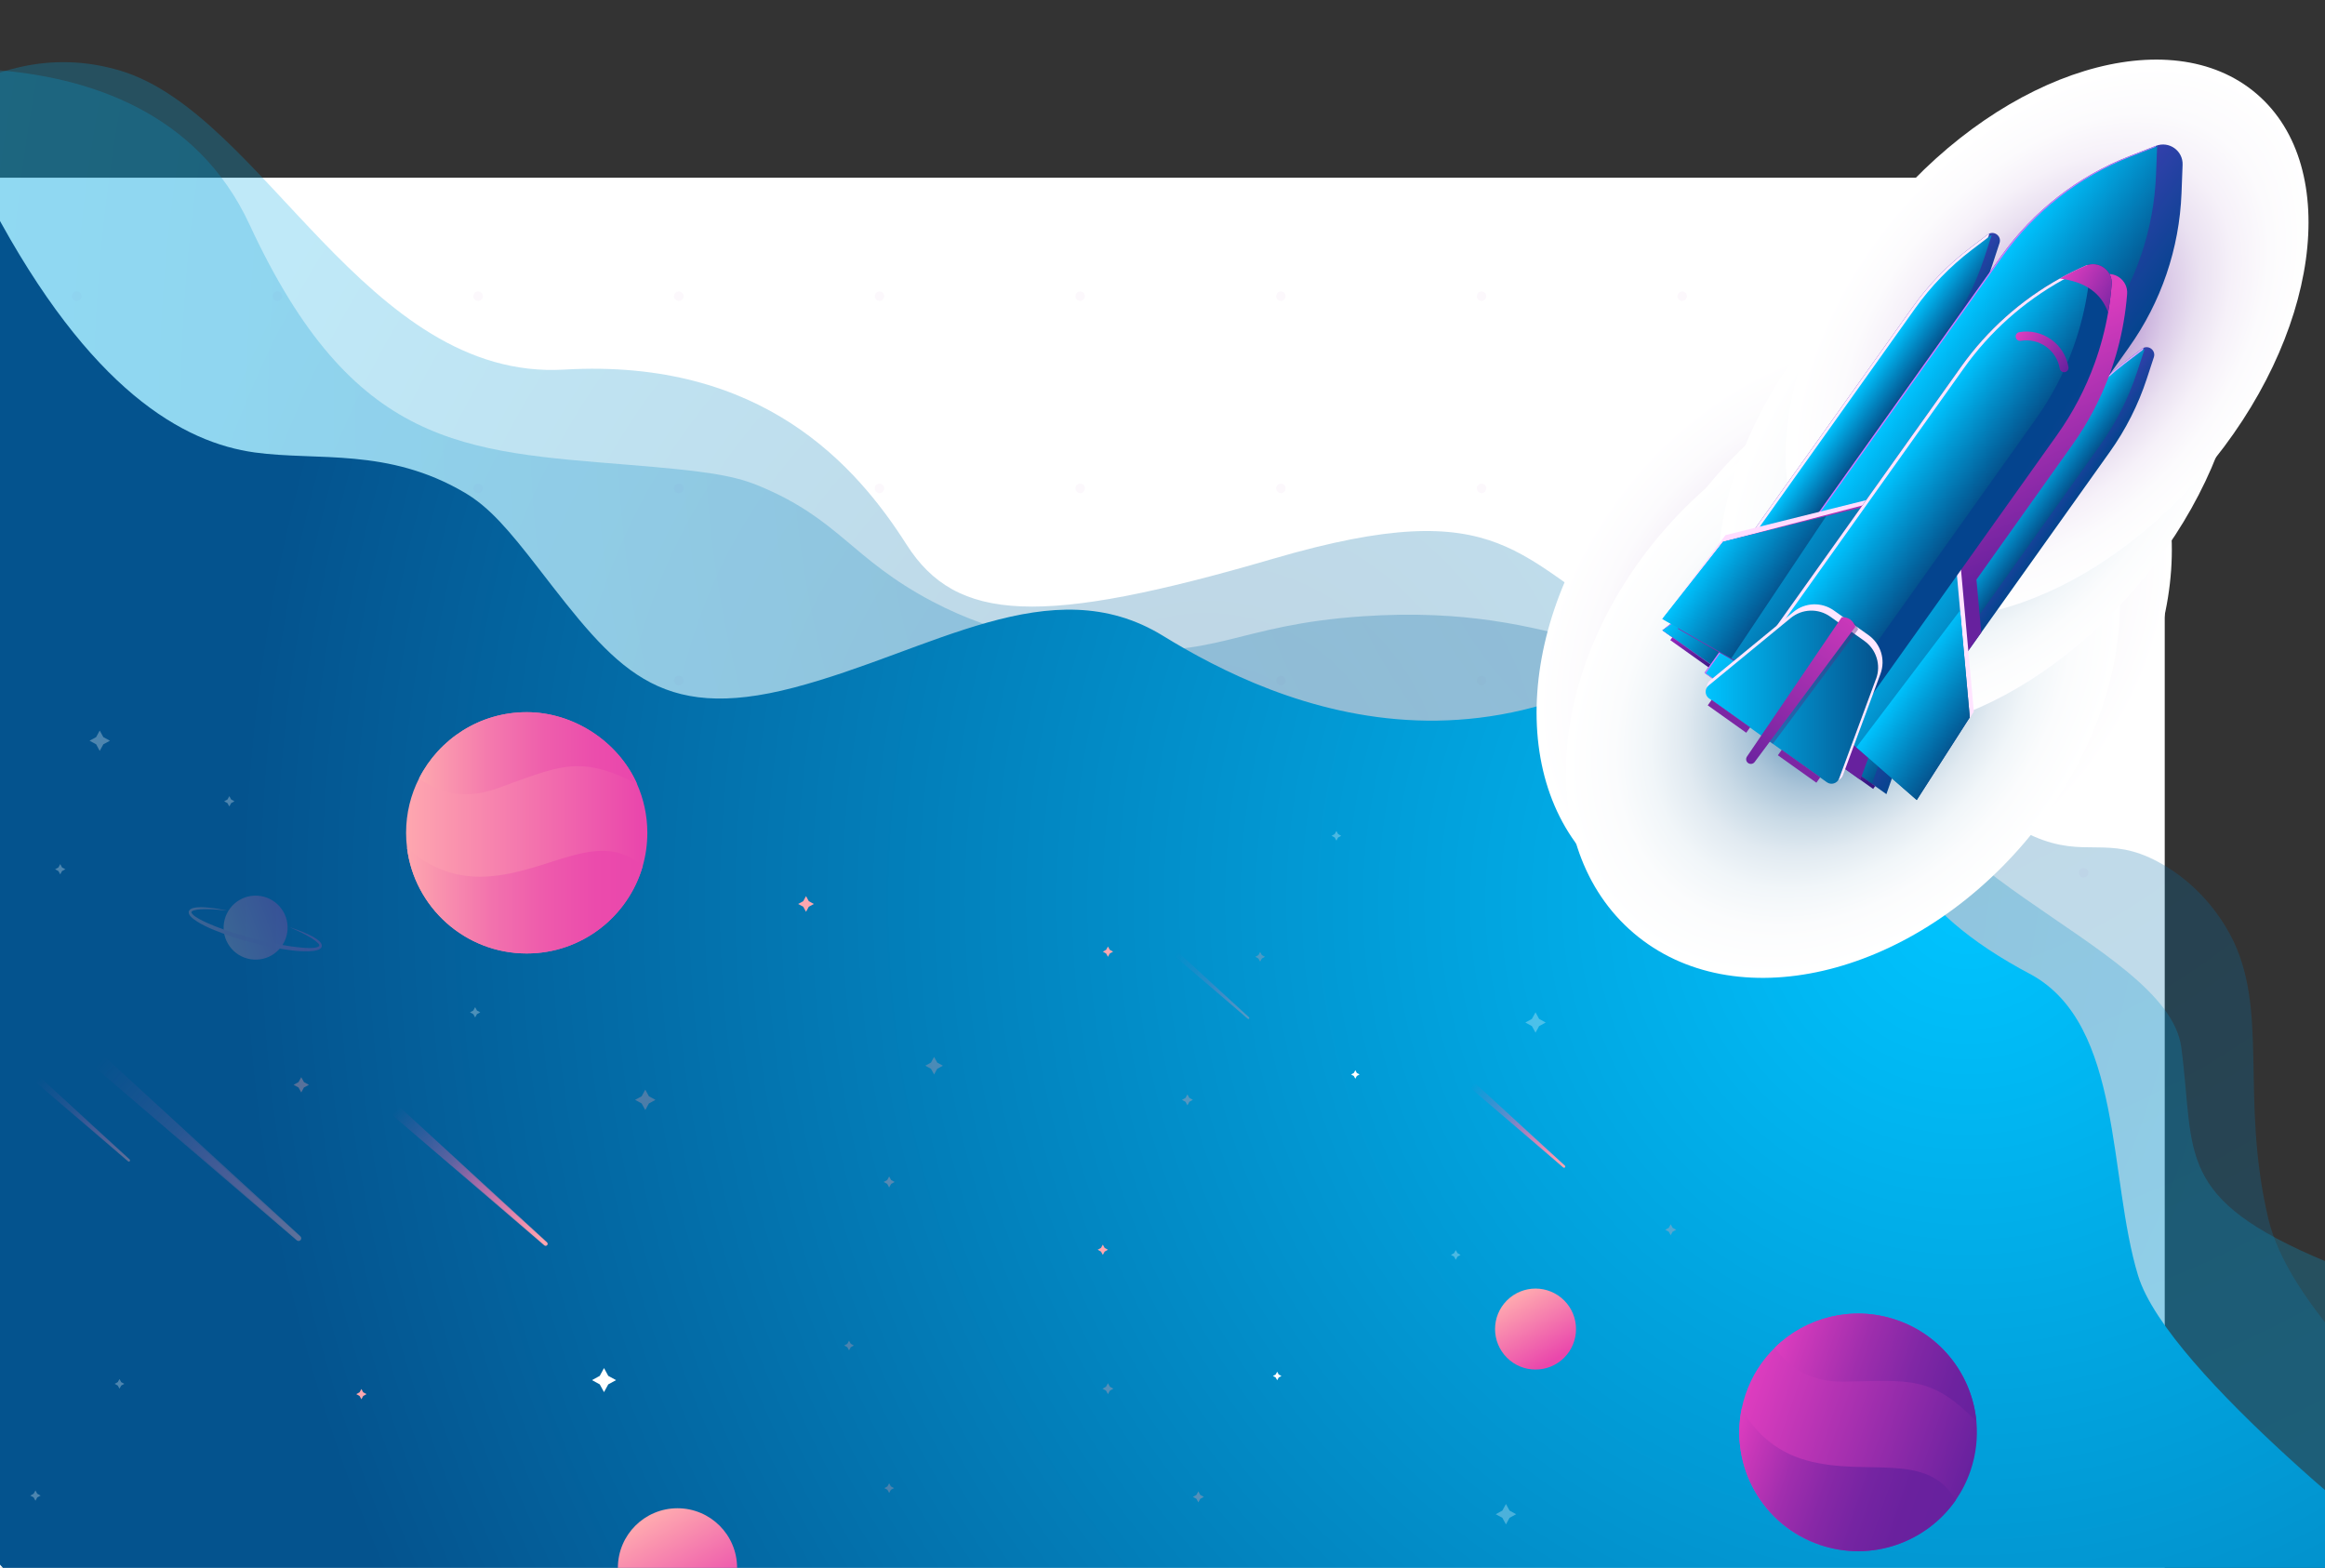 <?xml version="1.0" encoding="UTF-8"?>
<svg xmlns="http://www.w3.org/2000/svg" xmlns:xlink="http://www.w3.org/1999/xlink" viewBox="0 0 623.66 420.56">
  <rect x="0" y="0" width="623.66" height="420.56" fill="#333333" stroke="none"/>
  <defs>
    <style>
      .cls-1, .cls-2, .cls-3, .cls-4, .cls-5, .cls-6, .cls-7, .cls-8, .cls-9, .cls-10, .cls-11 {
        fill: none;
      }

      .cls-2, .cls-12 {
        opacity: .33;
      }

      .cls-3 {
        opacity: .32;
      }

      .cls-4 {
        opacity: .35;
      }

      .cls-13 {
        fill: url(#New_Gradient_Swatch_copy);
      }

      .cls-14 {
        fill: url(#radial-gradient-5);
      }

      .cls-14, .cls-15, .cls-16, .cls-17, .cls-18, .cls-19, .cls-20 {
        mix-blend-mode: multiply;
      }

      .cls-15 {
        fill: url(#radial-gradient-6);
      }

      .cls-16 {
        fill: url(#radial-gradient-7);
      }

      .cls-17 {
        fill: url(#radial-gradient-4);
      }

      .cls-18 {
        fill: url(#radial-gradient-8);
      }

      .cls-21 {
        fill: url(#linear-gradient);
      }

      .cls-5 {
        clip-path: url(#clippath-3);
      }

      .cls-6 {
        clip-path: url(#clippath-2);
      }

      .cls-7 {
        clip-path: url(#clippath-1);
      }

      .cls-8 {
        isolation: isolate;
      }

      .cls-22 {
        fill: #ffdcff;
      }

      .cls-23, .cls-24 {
        fill: #fff;
      }

      .cls-25 {
        fill: #ffecff;
      }

      .cls-26 {
        fill: #ffe7ff;
      }

      .cls-27 {
        fill: #ffe4ff;
      }

      .cls-28, .cls-12, .cls-29 {
        fill: #fea7af;
      }

      .cls-30 {
        fill: #a630b0;
      }

      .cls-31 {
        fill: #dda9ff;
      }

      .cls-32 {
        fill: #cc7dff;
      }

      .cls-33 {
        fill: #7c26a4;
      }

      .cls-34 {
        fill: url(#New_Gradient_Swatch_copy_2);
      }

      .cls-35 {
        fill: url(#New_Gradient_Swatch_copy-3);
      }

      .cls-36 {
        fill: url(#New_Gradient_Swatch_copy-6);
      }

      .cls-37 {
        fill: url(#New_Gradient_Swatch_copy-5);
      }

      .cls-38 {
        fill: url(#New_Gradient_Swatch_copy-4);
      }

      .cls-39 {
        fill: url(#New_Gradient_Swatch_copy-2);
      }

      .cls-40 {
        fill: url(#radial-gradient-2);
      }

      .cls-40, .cls-41 {
        opacity: .25;
      }

      .cls-42 {
        fill: url(#radial-gradient-10);
      }

      .cls-43 {
        fill: url(#radial-gradient-11);
      }

      .cls-44 {
        fill: url(#radial-gradient-12);
      }

      .cls-45 {
        fill: url(#radial-gradient-13);
      }

      .cls-19 {
        fill: #552c84;
        opacity: .42;
      }

      .cls-9 {
        opacity: .11;
      }

      .cls-46 {
        fill: url(#New_Gradient_Swatch_copy_2-11);
      }

      .cls-47 {
        fill: url(#New_Gradient_Swatch_copy_2-10);
      }

      .cls-48 {
        fill: url(#radial-gradient-3);
      }

      .cls-49 {
        fill: url(#radial-gradient-9);
      }

      .cls-50 {
        fill: url(#linear-gradient-8);
      }

      .cls-50, .cls-51, .cls-52, .cls-53, .cls-54 {
        mix-blend-mode: screen;
      }

      .cls-51 {
        fill: url(#linear-gradient-6);
      }

      .cls-52 {
        fill: url(#linear-gradient-12);
      }

      .cls-53 {
        fill: url(#linear-gradient-10);
      }

      .cls-54 {
        fill: url(#linear-gradient-14);
      }

      .cls-55 {
        fill: url(#linear-gradient-9);
      }

      .cls-56 {
        fill: url(#linear-gradient-3);
      }

      .cls-57 {
        fill: url(#linear-gradient-4);
      }

      .cls-58 {
        fill: url(#linear-gradient-2);
      }

      .cls-59 {
        fill: url(#linear-gradient-7);
      }

      .cls-60 {
        fill: url(#linear-gradient-5);
      }

      .cls-41 {
        fill: url(#radial-gradient);
      }

      .cls-61 {
        fill: url(#linear-gradient-18);
      }

      .cls-62 {
        fill: url(#linear-gradient-22);
      }

      .cls-63 {
        fill: url(#linear-gradient-20);
      }

      .cls-64 {
        fill: url(#linear-gradient-23);
      }

      .cls-65 {
        fill: url(#linear-gradient-15);
      }

      .cls-66 {
        fill: url(#linear-gradient-19);
      }

      .cls-67 {
        fill: url(#linear-gradient-16);
      }

      .cls-68 {
        fill: url(#linear-gradient-17);
      }

      .cls-69 {
        fill: url(#linear-gradient-13);
      }

      .cls-70 {
        fill: url(#linear-gradient-11);
      }

      .cls-71 {
        fill: url(#linear-gradient-24);
      }

      .cls-20 {
        fill: url(#linear-gradient-21);
      }

      .cls-10 {
        clip-path: url(#clippath);
      }

      .cls-72 {
        fill: url(#New_Gradient_Swatch_copy_2-2);
      }

      .cls-73 {
        fill: url(#New_Gradient_Swatch_copy_2-3);
      }

      .cls-74 {
        fill: url(#New_Gradient_Swatch_copy_2-6);
      }

      .cls-75 {
        fill: url(#New_Gradient_Swatch_copy_2-8);
      }

      .cls-76 {
        fill: url(#New_Gradient_Swatch_copy_2-7);
      }

      .cls-77 {
        fill: url(#New_Gradient_Swatch_copy_2-9);
      }

      .cls-78 {
        fill: url(#New_Gradient_Swatch_copy_2-4);
      }

      .cls-79 {
        fill: url(#New_Gradient_Swatch_copy_2-5);
      }

      .cls-29, .cls-24 {
        opacity: .29;
      }

      .cls-11 {
        opacity: .22;
      }
    </style>
    <clipPath id="clippath">
      <rect class="cls-1" y="47.66" width="580.67" height="372.91"/>
    </clipPath>
    <clipPath id="clippath-1">
      <rect class="cls-1" width="623.66" height="420.56"/>
    </clipPath>
    <radialGradient id="radial-gradient" cx="345.53" cy="180.14" fx="345.53" fy="180.14" r="270.04" gradientTransform="translate(-46.18 22.05) scale(1.07)" gradientUnits="userSpaceOnUse">
      <stop offset="0" stop-color="#02538e"/>
      <stop offset="1" stop-color="#01a9e4"/>
    </radialGradient>
    <radialGradient id="radial-gradient-2" cx="434.14" cy="121.11" fx="434.14" fy="121.11" r="407.58" gradientTransform="translate(-42.42 -37.97) scale(1.22)" gradientUnits="userSpaceOnUse">
      <stop offset="0" stop-color="#02538e"/>
      <stop offset="1" stop-color="#05a8e3"/>
    </radialGradient>
    <radialGradient id="radial-gradient-3" cx="536.44" cy="201.19" fx="536.44" fy="201.19" r="602.35" gradientTransform="translate(-46.18 30.62) scale(1.07 1.05)" gradientUnits="userSpaceOnUse">
      <stop offset="0" stop-color="#00c4ff"/>
      <stop offset=".72" stop-color="#04538e"/>
    </radialGradient>
    <clipPath id="clippath-2">
      <rect class="cls-1" y="47.66" width="580.67" height="372.91"/>
    </clipPath>
    <linearGradient id="linear-gradient" x1="406.88" y1="347.73" x2="416.98" y2="365.42" gradientTransform="translate(372.72 -186.83) rotate(45)" gradientUnits="userSpaceOnUse">
      <stop offset="0" stop-color="#fea7af"/>
      <stop offset=".97" stop-color="#ea47ac"/>
    </linearGradient>
    <linearGradient id="linear-gradient-2" x1="174.36" y1="407.65" x2="189.23" y2="433.7" gradientTransform="matrix(1,0,0,1,0,0)" xlink:href="#linear-gradient"/>
    <linearGradient id="linear-gradient-3" x1="-191.08" y1="470.96" x2="-173.91" y2="470.96" gradientTransform="translate(78.51 -256.17) rotate(-20.05)" xlink:href="#linear-gradient"/>
    <linearGradient id="linear-gradient-4" x1="173.17" y1="184.08" x2="210.06" y2="184.08" gradientTransform="translate(-69.86 22.7) rotate(14.81)" xlink:href="#linear-gradient"/>
    <linearGradient id="linear-gradient-5" x1="-1510.59" y1="-302.57" x2="-1455.55" y2="-302.57" gradientTransform="translate(-781.64 -895.36) rotate(-138.39)" gradientUnits="userSpaceOnUse">
      <stop offset="0" stop-color="#fea7af"/>
      <stop offset=".99" stop-color="#ea47ac" stop-opacity="0"/>
    </linearGradient>
    <linearGradient id="linear-gradient-6" x1="-1509.88" y1="-302.57" x2="-1476.16" y2="-302.57" xlink:href="#linear-gradient-5"/>
    <linearGradient id="linear-gradient-7" x1="-1611.02" y1="-132.07" x2="-1584.6" y2="-132.07" xlink:href="#linear-gradient-5"/>
    <linearGradient id="linear-gradient-8" x1="-1610.68" y1="-132.07" x2="-1594.49" y2="-132.07" xlink:href="#linear-gradient-5"/>
    <linearGradient id="linear-gradient-9" x1="-1460.24" y1="-345.5" x2="-1387.16" y2="-345.5" xlink:href="#linear-gradient-5"/>
    <linearGradient id="linear-gradient-10" x1="-1459.3" y1="-345.5" x2="-1414.52" y2="-345.5" xlink:href="#linear-gradient-5"/>
    <linearGradient id="linear-gradient-11" x1="-1411.94" y1="-360.08" x2="-1378.41" y2="-360.08" xlink:href="#linear-gradient-5"/>
    <linearGradient id="linear-gradient-12" x1="-1411.5" y1="-360.08" x2="-1390.96" y2="-360.08" xlink:href="#linear-gradient-5"/>
    <linearGradient id="linear-gradient-13" x1="-1700.86" y1="-105.63" x2="-1667.33" y2="-105.63" xlink:href="#linear-gradient-5"/>
    <linearGradient id="linear-gradient-14" x1="-1700.43" y1="-105.63" x2="-1679.88" y2="-105.63" xlink:href="#linear-gradient-5"/>
    <linearGradient id="linear-gradient-15" x1="108.94" y1="223.39" x2="173.64" y2="223.39" gradientTransform="matrix(1,0,0,1,0,0)" xlink:href="#linear-gradient"/>
    <linearGradient id="linear-gradient-16" x1="112.43" y1="202.05" x2="170.87" y2="202.05" gradientUnits="userSpaceOnUse">
      <stop offset="0" stop-color="#fea7af"/>
      <stop offset=".05" stop-color="#fca0ae"/>
      <stop offset=".32" stop-color="#f47aad"/>
      <stop offset=".58" stop-color="#ee5eac"/>
      <stop offset=".81" stop-color="#eb4dac"/>
      <stop offset=".97" stop-color="#ea47ac"/>
    </linearGradient>
    <linearGradient id="linear-gradient-17" x1="109.18" y1="241.57" x2="172.4" y2="241.57" gradientUnits="userSpaceOnUse">
      <stop offset="0" stop-color="#fea7af"/>
      <stop offset=".13" stop-color="#f993ae"/>
      <stop offset=".36" stop-color="#f272ad"/>
      <stop offset=".59" stop-color="#ee5aac"/>
      <stop offset=".8" stop-color="#eb4bac"/>
      <stop offset=".97" stop-color="#ea47ac"/>
    </linearGradient>
    <linearGradient id="linear-gradient-18" x1="635.08" y1="100.92" x2="698.8" y2="100.92" gradientTransform="translate(-101.05 75) rotate(18.68)" gradientUnits="userSpaceOnUse">
      <stop offset="0" stop-color="#de3dbf"/>
      <stop offset="1" stop-color="#67219e"/>
    </linearGradient>
    <linearGradient id="linear-gradient-19" x1="638.51" y1="79.9" x2="696.07" y2="79.9" gradientTransform="translate(-101.05 75) rotate(18.68)" gradientUnits="userSpaceOnUse">
      <stop offset="0" stop-color="#de3dbf"/>
      <stop offset=".12" stop-color="#ca38b9"/>
      <stop offset=".39" stop-color="#9f2ead"/>
      <stop offset=".64" stop-color="#8027a5"/>
      <stop offset=".85" stop-color="#6d229f"/>
      <stop offset="1" stop-color="#67219e"/>
    </linearGradient>
    <linearGradient id="linear-gradient-20" x1="635.32" y1="118.82" x2="697.58" y2="118.82" gradientTransform="translate(-101.05 75) rotate(18.68)" gradientUnits="userSpaceOnUse">
      <stop offset="0" stop-color="#de3dbf"/>
      <stop offset=".12" stop-color="#c336b7"/>
      <stop offset=".28" stop-color="#a12eae"/>
      <stop offset=".45" stop-color="#8828a7"/>
      <stop offset=".62" stop-color="#7524a2"/>
      <stop offset=".8" stop-color="#6a219e"/>
      <stop offset="1" stop-color="#67219e"/>
    </linearGradient>
    <radialGradient id="radial-gradient-4" cx="-130.01" cy="1396.28" fx="-130.01" fy="1396.28" r="123" gradientTransform="translate(577.93 -557.5) scale(.7 .52)" gradientUnits="userSpaceOnUse">
      <stop offset="0" stop-color="#67219e"/>
      <stop offset=".01" stop-color="#6b27a0"/>
      <stop offset=".11" stop-color="#8d59b6"/>
      <stop offset=".22" stop-color="#ab85c9"/>
      <stop offset=".33" stop-color="#c5abda"/>
      <stop offset=".44" stop-color="#dac9e7"/>
      <stop offset=".56" stop-color="#eae1f1"/>
      <stop offset=".69" stop-color="#f6f1f9"/>
      <stop offset=".83" stop-color="#fcfbfd"/>
      <stop offset="1" stop-color="#fff"/>
    </radialGradient>
    <radialGradient id="radial-gradient-5" cx="-111.35" cy="1429.91" fx="-111.35" fy="1429.91" r="123" gradientTransform="translate(586.63 -573.6) scale(.7 .52)" xlink:href="#radial-gradient-4"/>
    <radialGradient id="radial-gradient-6" cx="-139.9" cy="1427.66" fx="-139.9" fy="1427.66" r="123" gradientTransform="translate(592.77 -557.93) scale(.7 .52)" gradientUnits="userSpaceOnUse">
      <stop offset="0" stop-color="#04538e"/>
      <stop offset=".06" stop-color="#266a9d"/>
      <stop offset=".16" stop-color="#598db4"/>
      <stop offset=".26" stop-color="#85abc8"/>
      <stop offset=".36" stop-color="#abc5d9"/>
      <stop offset=".47" stop-color="#c9dae6"/>
      <stop offset=".58" stop-color="#e1eaf1"/>
      <stop offset=".7" stop-color="#f1f6f9"/>
      <stop offset=".83" stop-color="#fbfcfd"/>
      <stop offset="1" stop-color="#fff"/>
    </radialGradient>
    <radialGradient id="radial-gradient-7" cx="-38.78" cy="1704.97" fx="-38.78" fy="1704.97" r="123" gradientTransform="translate(558.28 -643.56) scale(.7 .45)" xlink:href="#radial-gradient-6"/>
    <radialGradient id="radial-gradient-8" cx="11.29" cy="1690.99" fx="11.29" fy="1690.99" r="123" gradientTransform="translate(541.18 -668.12) scale(.7 .45)" xlink:href="#radial-gradient-4"/>
    <linearGradient id="New_Gradient_Swatch_copy" data-name="New Gradient Swatch copy" x1="551.54" y1="-449.5" x2="565.66" y2="-449.5" gradientTransform="translate(-218.17 158.55) rotate(35.44)" gradientUnits="userSpaceOnUse">
      <stop offset="0" stop-color="#523dbf"/>
      <stop offset="1" stop-color="#04448e"/>
    </linearGradient>
    <linearGradient id="New_Gradient_Swatch_copy_2" data-name="New Gradient Swatch copy 2" x1="552.28" y1="-449.07" x2="562.87" y2="-449.07" gradientTransform="translate(-218.17 158.55) rotate(35.44)" gradientUnits="userSpaceOnUse">
      <stop offset="0" stop-color="#00c4ff"/>
      <stop offset="1" stop-color="#04538e"/>
    </linearGradient>
    <linearGradient id="New_Gradient_Swatch_copy-2" data-name="New Gradient Swatch copy" x1="547.13" y1="-384.13" x2="570.07" y2="-384.13" xlink:href="#New_Gradient_Swatch_copy"/>
    <linearGradient id="New_Gradient_Swatch_copy_2-2" data-name="New Gradient Swatch copy 2" x1="547.13" y1="-384.18" x2="565.62" y2="-384.18" xlink:href="#New_Gradient_Swatch_copy_2"/>
    <radialGradient id="radial-gradient-9" cx="548.63" cy="-376.86" fx="548.63" fy="-376.86" r="15.62" gradientTransform="translate(-103.56 552.04)" gradientUnits="userSpaceOnUse">
      <stop offset="0" stop-color="#a02cc2"/>
      <stop offset="1" stop-color="#371582"/>
    </radialGradient>
    <radialGradient id="radial-gradient-10" cx="390.65" cy="-245.08" fx="390.65" fy="-245.08" r="15.62" gradientTransform="translate(110.51 272.68) scale(.88 .45)" gradientUnits="userSpaceOnUse">
      <stop offset="0" stop-color="#371582"/>
      <stop offset=".99" stop-color="#a02cc2"/>
    </radialGradient>
    <linearGradient id="New_Gradient_Swatch_copy-3" data-name="New Gradient Swatch copy" x1="603.03" y1="-448.54" x2="617.15" y2="-448.54" xlink:href="#New_Gradient_Swatch_copy"/>
    <linearGradient id="New_Gradient_Swatch_copy_2-3" data-name="New Gradient Swatch copy 2" x1="603.41" y1="-447.98" x2="614" y2="-447.98" xlink:href="#New_Gradient_Swatch_copy_2"/>
    <linearGradient id="New_Gradient_Swatch_copy-4" data-name="New Gradient Swatch copy" x1="598.62" y1="-383.17" x2="621.56" y2="-383.17" xlink:href="#New_Gradient_Swatch_copy"/>
    <linearGradient id="New_Gradient_Swatch_copy_2-4" data-name="New Gradient Swatch copy 2" x1="599.48" y1="-383.14" x2="616.83" y2="-383.14" xlink:href="#New_Gradient_Swatch_copy_2"/>
    <radialGradient id="radial-gradient-11" cx="600.12" cy="-375.9" fx="600.12" fy="-375.9" r="15.62" gradientTransform="translate(-113.66 581.72)" xlink:href="#radial-gradient-9"/>
    <radialGradient id="radial-gradient-12" cx="448.93" cy="-242.94" fx="448.93" fy="-242.94" r="15.62" gradientTransform="translate(100.41 302.36) scale(.88 .45)" xlink:href="#radial-gradient-10"/>
    <linearGradient id="New_Gradient_Swatch_copy-5" data-name="New Gradient Swatch copy" x1="562.95" y1="-467.66" x2="605.07" y2="-467.66" xlink:href="#New_Gradient_Swatch_copy"/>
    <linearGradient id="New_Gradient_Swatch_copy_2-5" data-name="New Gradient Swatch copy 2" x1="563.3" y1="-466.59" x2="596.58" y2="-466.59" xlink:href="#New_Gradient_Swatch_copy_2"/>
    <clipPath id="clippath-3">
      <path class="cls-1" d="m585.17,51.83l.29-7.61c.15-3.79-3.64-6.49-7.17-5.11h-.02s-7.07,2.77-7.07,2.77c-13.84,5.4-25.8,14.73-34.42,26.84l-3.02,4.24c.23-.64.46-1.29.68-1.94l1.92-5.85c.57-1.75-1.24-3.22-2.78-2.51-.14.06-.27.14-.4.24l-4.9,3.73c-5.83,4.45-10.97,9.75-15.22,15.73l-54.73,76.88-12.41,9.82,7.26,5.17-4.63-3.29-.55.77,10.26,7.3-1.04,1.46,34.31,24.42.49-.68,10.4,7.4.55-.77-.82-.58h0l3.86,2.75,5.22-14.94,54.73-76.88c4.26-5.98,7.58-12.56,9.88-19.53l1.92-5.85c.57-1.75-1.24-3.22-2.78-2.51-.14.06-.27.14-.4.24l-4.9,3.73c-1.25.95-2.46,1.96-3.65,2.99l5.07-7.12c8.62-12.11,13.51-26.47,14.08-41.31Z"/>
    </clipPath>
    <linearGradient id="linear-gradient-21" x1="502.67" y1="106.22" x2="526.49" y2="158.52" gradientTransform="matrix(1,0,0,1,0,0)" xlink:href="#linear-gradient-18"/>
    <radialGradient id="radial-gradient-13" cx="209.12" cy="-472.37" fx="209.12" fy="-472.37" r="94.93" gradientTransform="translate(92.67 379.59) rotate(35.44) scale(.77 1)" gradientUnits="userSpaceOnUse">
      <stop offset="0" stop-color="#67219e"/>
      <stop offset=".99" stop-color="#de3dbf"/>
    </radialGradient>
    <linearGradient id="New_Gradient_Swatch_copy_2-6" data-name="New Gradient Swatch copy 2" x1="545.34" y1="-413.09" x2="584.4" y2="-413.09" xlink:href="#New_Gradient_Swatch_copy_2"/>
    <linearGradient id="New_Gradient_Swatch_copy_2-7" data-name="New Gradient Swatch copy 2" x1="545.34" y1="-402.98" x2="566.53" y2="-402.98" xlink:href="#New_Gradient_Swatch_copy_2"/>
    <linearGradient id="New_Gradient_Swatch_copy_2-8" data-name="New Gradient Swatch copy 2" x1="590.05" y1="-413.08" x2="629.11" y2="-413.08" xlink:href="#New_Gradient_Swatch_copy_2"/>
    <linearGradient id="New_Gradient_Swatch_copy_2-9" data-name="New Gradient Swatch copy 2" x1="607.71" y1="-403.1" x2="629.11" y2="-403.1" xlink:href="#New_Gradient_Swatch_copy_2"/>
    <linearGradient id="New_Gradient_Swatch_copy-6" data-name="New Gradient Swatch copy" x1="659.81" y1="-457.17" x2="602" y2="-454.03" xlink:href="#New_Gradient_Swatch_copy"/>
    <linearGradient id="New_Gradient_Swatch_copy_2-10" data-name="New Gradient Swatch copy 2" x1="572.23" y1="-452.74" x2="595.87" y2="-452.74" xlink:href="#New_Gradient_Swatch_copy_2"/>
    <linearGradient id="New_Gradient_Swatch_copy_2-11" data-name="New Gradient Swatch copy 2" x1="457.52" y1="187" x2="503.78" y2="187" gradientTransform="matrix(1,0,0,1,0,0)" xlink:href="#New_Gradient_Swatch_copy_2"/>
    <linearGradient id="linear-gradient-22" x1="578.39" y1="-497.87" x2="595.26" y2="-497.87" gradientTransform="translate(-218.17 158.55) rotate(35.44)" xlink:href="#linear-gradient-18"/>
    <linearGradient id="linear-gradient-23" x1="579.1" y1="-519.08" x2="598.56" y2="-520.39" gradientTransform="translate(-218.17 158.55) rotate(35.44)" xlink:href="#linear-gradient-18"/>
    <linearGradient id="linear-gradient-24" x1="587.2" y1="-418.5" x2="585.09" y2="-358.15" gradientTransform="translate(-218.17 158.55) rotate(35.44)" xlink:href="#linear-gradient-18"/>
  </defs>
  <g class="cls-8">
    <g id="Layer_2" data-name="Layer 2">
      <g id="OBJECTS">
        <g>
          <rect class="cls-23" y="47.66" width="580.67" height="372.91"/>
          <g class="cls-3">
            <g class="cls-10">
              <g class="cls-9">
                <g>
                  <path class="cls-30" d="m21.85,27.9c0,.7-.57,1.27-1.27,1.27s-1.27-.57-1.27-1.27.57-1.27,1.27-1.27,1.27.57,1.27,1.27Z"/>
                  <path class="cls-30" d="m75.68,27.9c0,.7-.57,1.27-1.27,1.27s-1.27-.57-1.27-1.27.57-1.27,1.27-1.27,1.27.57,1.27,1.27Z"/>
                  <path class="cls-30" d="m129.52,27.9c0,.7-.57,1.27-1.27,1.27s-1.27-.57-1.27-1.27.57-1.27,1.27-1.27,1.27.57,1.27,1.27Z"/>
                  <path class="cls-30" d="m183.35,27.9c0,.7-.57,1.27-1.27,1.27s-1.27-.57-1.27-1.27.57-1.27,1.27-1.27,1.27.57,1.27,1.27Z"/>
                  <path class="cls-30" d="m237.18,27.9c0,.7-.57,1.27-1.27,1.27s-1.27-.57-1.27-1.27.57-1.27,1.27-1.27,1.27.57,1.27,1.27Z"/>
                  <path class="cls-30" d="m291.01,27.9c0,.7-.57,1.27-1.27,1.27s-1.27-.57-1.27-1.27.57-1.27,1.27-1.27,1.27.57,1.27,1.27Z"/>
                  <path class="cls-30" d="m344.85,27.9c0,.7-.57,1.27-1.27,1.27s-1.27-.57-1.27-1.27.57-1.27,1.27-1.27,1.27.57,1.27,1.27Z"/>
                  <path class="cls-30" d="m398.68,27.9c0,.7-.57,1.27-1.27,1.27s-1.27-.57-1.27-1.27.57-1.27,1.27-1.27,1.27.57,1.27,1.27Z"/>
                  <path class="cls-30" d="m452.51,27.9c0,.7-.57,1.27-1.27,1.27s-1.27-.57-1.27-1.27.57-1.27,1.27-1.27,1.27.57,1.27,1.27Z"/>
                  <path class="cls-30" d="m506.34,27.9c0,.7-.57,1.27-1.27,1.27s-1.27-.57-1.27-1.27.57-1.27,1.27-1.27,1.27.57,1.27,1.27Z"/>
                  <path class="cls-30" d="m560.18,27.9c0,.7-.57,1.27-1.27,1.27s-1.27-.57-1.27-1.27.57-1.27,1.27-1.27,1.27.57,1.27,1.27Z"/>
                </g>
                <g>
                  <path class="cls-30" d="m21.85,79.45c0,.7-.57,1.27-1.27,1.27s-1.27-.57-1.27-1.27.57-1.27,1.27-1.27,1.27.57,1.27,1.27Z"/>
                  <path class="cls-30" d="m75.68,79.45c0,.7-.57,1.27-1.27,1.27s-1.27-.57-1.27-1.27.57-1.27,1.27-1.27,1.27.57,1.27,1.27Z"/>
                  <path class="cls-30" d="m129.52,79.45c0,.7-.57,1.27-1.27,1.27s-1.27-.57-1.27-1.27.57-1.27,1.27-1.27,1.27.57,1.27,1.27Z"/>
                  <path class="cls-30" d="m183.35,79.45c0,.7-.57,1.27-1.27,1.27s-1.27-.57-1.27-1.27.57-1.27,1.27-1.27,1.27.57,1.27,1.27Z"/>
                  <path class="cls-30" d="m237.18,79.45c0,.7-.57,1.27-1.27,1.27s-1.27-.57-1.27-1.27.57-1.27,1.27-1.27,1.27.57,1.27,1.27Z"/>
                  <path class="cls-30" d="m291.01,79.45c0,.7-.57,1.27-1.27,1.27s-1.27-.57-1.27-1.27.57-1.27,1.27-1.27,1.27.57,1.27,1.27Z"/>
                  <path class="cls-30" d="m344.85,79.45c0,.7-.57,1.27-1.27,1.27s-1.27-.57-1.27-1.27.57-1.27,1.27-1.27,1.27.57,1.27,1.27Z"/>
                  <path class="cls-30" d="m398.68,79.45c0,.7-.57,1.27-1.27,1.27s-1.27-.57-1.27-1.27.57-1.27,1.27-1.27,1.27.57,1.27,1.27Z"/>
                  <path class="cls-30" d="m452.51,79.45c0,.7-.57,1.27-1.27,1.27s-1.27-.57-1.27-1.27.57-1.27,1.27-1.27,1.27.57,1.27,1.27Z"/>
                  <path class="cls-30" d="m506.34,79.45c0,.7-.57,1.27-1.27,1.27s-1.27-.57-1.27-1.27.57-1.27,1.27-1.27,1.27.57,1.27,1.27Z"/>
                  <path class="cls-30" d="m560.18,79.45c0,.7-.57,1.27-1.27,1.27s-1.27-.57-1.27-1.27.57-1.27,1.27-1.27,1.27.57,1.27,1.27Z"/>
                </g>
                <g>
                  <path class="cls-30" d="m21.85,131c0,.7-.57,1.27-1.27,1.27s-1.27-.57-1.27-1.27.57-1.27,1.27-1.27,1.27.57,1.27,1.27Z"/>
                  <path class="cls-30" d="m75.68,131c0,.7-.57,1.27-1.27,1.27s-1.27-.57-1.27-1.27.57-1.27,1.27-1.27,1.27.57,1.27,1.27Z"/>
                  <path class="cls-30" d="m129.52,131c0,.7-.57,1.27-1.27,1.27s-1.27-.57-1.27-1.27.57-1.27,1.27-1.27,1.27.57,1.27,1.27Z"/>
                  <path class="cls-30" d="m183.35,131c0,.7-.57,1.27-1.27,1.27s-1.27-.57-1.27-1.27.57-1.27,1.27-1.27,1.27.57,1.27,1.27Z"/>
                  <path class="cls-30" d="m237.18,131c0,.7-.57,1.27-1.27,1.27s-1.27-.57-1.27-1.27.57-1.27,1.27-1.27,1.27.57,1.27,1.27Z"/>
                  <path class="cls-30" d="m291.01,131c0,.7-.57,1.27-1.27,1.27s-1.27-.57-1.27-1.27.57-1.27,1.27-1.27,1.27.57,1.27,1.27Z"/>
                  <path class="cls-30" d="m344.85,131c0,.7-.57,1.27-1.27,1.27s-1.27-.57-1.27-1.27.57-1.27,1.27-1.27,1.27.57,1.27,1.27Z"/>
                  <path class="cls-30" d="m398.68,131c0,.7-.57,1.27-1.27,1.27s-1.27-.57-1.27-1.27.57-1.27,1.27-1.27,1.27.57,1.27,1.27Z"/>
                  <path class="cls-30" d="m452.51,131c0,.7-.57,1.27-1.27,1.27s-1.27-.57-1.27-1.27.57-1.27,1.27-1.27,1.27.57,1.27,1.27Z"/>
                  <path class="cls-30" d="m506.34,131c0,.7-.57,1.27-1.27,1.27s-1.27-.57-1.27-1.27.57-1.27,1.27-1.27,1.27.57,1.27,1.27Z"/>
                  <path class="cls-30" d="m560.18,131c0,.7-.57,1.27-1.27,1.27s-1.27-.57-1.27-1.27.57-1.27,1.27-1.27,1.27.57,1.27,1.27Z"/>
                </g>
                <g>
                  <path class="cls-30" d="m21.85,182.56c0,.7-.57,1.27-1.27,1.27s-1.27-.57-1.27-1.27.57-1.27,1.27-1.27,1.27.57,1.27,1.27Z"/>
                  <path class="cls-30" d="m75.68,182.56c0,.7-.57,1.27-1.27,1.27s-1.27-.57-1.27-1.27.57-1.27,1.27-1.27,1.27.57,1.27,1.27Z"/>
                  <path class="cls-30" d="m129.52,182.56c0,.7-.57,1.27-1.27,1.27s-1.27-.57-1.27-1.27.57-1.27,1.27-1.27,1.27.57,1.27,1.27Z"/>
                  <path class="cls-30" d="m183.35,182.56c0,.7-.57,1.27-1.27,1.27s-1.27-.57-1.27-1.27.57-1.27,1.27-1.27,1.27.57,1.27,1.27Z"/>
                  <path class="cls-30" d="m237.18,182.56c0,.7-.57,1.27-1.27,1.27s-1.27-.57-1.27-1.27.57-1.27,1.27-1.27,1.27.57,1.27,1.27Z"/>
                  <path class="cls-30" d="m291.01,182.56c0,.7-.57,1.27-1.27,1.27s-1.27-.57-1.27-1.27.57-1.27,1.27-1.27,1.27.57,1.27,1.27Z"/>
                  <path class="cls-30" d="m344.85,182.56c0,.7-.57,1.27-1.27,1.27s-1.27-.57-1.27-1.27.57-1.27,1.27-1.27,1.27.57,1.27,1.27Z"/>
                  <path class="cls-30" d="m398.68,182.56c0,.7-.57,1.27-1.27,1.27s-1.27-.57-1.27-1.27.57-1.27,1.27-1.27,1.27.57,1.27,1.27Z"/>
                  <path class="cls-30" d="m452.51,182.56c0,.7-.57,1.27-1.27,1.27s-1.27-.57-1.27-1.27.57-1.27,1.27-1.27,1.27.57,1.27,1.27Z"/>
                  <path class="cls-30" d="m506.34,182.56c0,.7-.57,1.27-1.27,1.27s-1.27-.57-1.27-1.27.57-1.27,1.27-1.27,1.27.57,1.27,1.27Z"/>
                  <path class="cls-30" d="m560.18,182.56c0,.7-.57,1.27-1.27,1.27s-1.27-.57-1.27-1.27.57-1.27,1.27-1.27,1.27.57,1.27,1.27Z"/>
                </g>
                <g>
                  <path class="cls-30" d="m21.85,234.11c0,.7-.57,1.27-1.27,1.27s-1.27-.57-1.27-1.27.57-1.27,1.27-1.27,1.27.57,1.27,1.27Z"/>
                  <path class="cls-30" d="m75.68,234.11c0,.7-.57,1.27-1.27,1.27s-1.27-.57-1.27-1.27.57-1.27,1.27-1.27,1.27.57,1.27,1.27Z"/>
                  <path class="cls-30" d="m129.52,234.11c0,.7-.57,1.27-1.27,1.27s-1.27-.57-1.27-1.27.57-1.27,1.27-1.27,1.27.57,1.27,1.27Z"/>
                  <circle class="cls-30" cx="182.08" cy="234.11" r="1.27"/>
                  <path class="cls-30" d="m237.18,234.11c0,.7-.57,1.27-1.27,1.27s-1.27-.57-1.27-1.27.57-1.27,1.27-1.27,1.27.57,1.27,1.27Z"/>
                  <path class="cls-30" d="m291.01,234.11c0,.7-.57,1.27-1.27,1.27s-1.27-.57-1.27-1.27.57-1.27,1.27-1.27,1.27.57,1.27,1.27Z"/>
                  <path class="cls-30" d="m344.85,234.11c0,.7-.57,1.27-1.27,1.27s-1.27-.57-1.27-1.27.57-1.27,1.27-1.27,1.27.57,1.27,1.27Z"/>
                  <path class="cls-30" d="m398.68,234.11c0,.7-.57,1.27-1.27,1.27s-1.27-.57-1.27-1.27.57-1.27,1.27-1.27,1.27.57,1.27,1.27Z"/>
                  <path class="cls-30" d="m452.51,234.11c0,.7-.57,1.27-1.27,1.27s-1.27-.57-1.27-1.27.57-1.27,1.27-1.27,1.27.57,1.27,1.27Z"/>
                  <path class="cls-30" d="m506.34,234.11c0,.7-.57,1.27-1.27,1.27s-1.27-.57-1.27-1.27.57-1.27,1.27-1.27,1.27.57,1.27,1.27Z"/>
                  <path class="cls-30" d="m560.18,234.11c0,.7-.57,1.27-1.27,1.27s-1.27-.57-1.27-1.27.57-1.27,1.27-1.27,1.27.57,1.27,1.27Z"/>
                </g>
                <g>
                  <path class="cls-30" d="m21.85,285.66c0,.7-.57,1.27-1.27,1.27s-1.27-.57-1.27-1.27.57-1.27,1.27-1.27,1.27.57,1.27,1.27Z"/>
                  <path class="cls-30" d="m75.68,285.66c0,.7-.57,1.27-1.27,1.27s-1.27-.57-1.27-1.27.57-1.27,1.27-1.27,1.27.57,1.27,1.27Z"/>
                  <path class="cls-30" d="m129.52,285.66c0,.7-.57,1.27-1.27,1.27s-1.27-.57-1.27-1.27.57-1.27,1.27-1.27,1.27.57,1.27,1.27Z"/>
                  <path class="cls-30" d="m183.35,285.66c0,.7-.57,1.27-1.27,1.27s-1.27-.57-1.27-1.27.57-1.27,1.27-1.27,1.27.57,1.27,1.27Z"/>
                  <path class="cls-30" d="m237.18,285.66c0,.7-.57,1.27-1.27,1.27s-1.27-.57-1.27-1.27.57-1.27,1.27-1.27,1.27.57,1.27,1.27Z"/>
                  <path class="cls-30" d="m291.01,285.66c0,.7-.57,1.27-1.27,1.27s-1.27-.57-1.27-1.27.57-1.27,1.27-1.27,1.27.57,1.27,1.27Z"/>
                  <path class="cls-30" d="m344.85,285.66c0,.7-.57,1.27-1.27,1.27s-1.27-.57-1.27-1.27.57-1.27,1.27-1.27,1.27.57,1.27,1.27Z"/>
                  <path class="cls-30" d="m398.68,285.66c0,.7-.57,1.27-1.27,1.27s-1.27-.57-1.27-1.27.57-1.27,1.27-1.27,1.27.57,1.27,1.27Z"/>
                  <path class="cls-30" d="m452.51,285.66c0,.7-.57,1.27-1.27,1.27s-1.27-.57-1.27-1.27.57-1.27,1.27-1.27,1.27.57,1.27,1.27Z"/>
                  <path class="cls-30" d="m506.34,285.66c0,.7-.57,1.27-1.27,1.27s-1.27-.57-1.27-1.27.57-1.27,1.27-1.27,1.27.57,1.27,1.27Z"/>
                  <path class="cls-30" d="m560.18,285.66c0,.7-.57,1.27-1.27,1.27s-1.27-.57-1.27-1.27.57-1.27,1.27-1.27,1.27.57,1.27,1.27Z"/>
                </g>
                <g>
                  <path class="cls-30" d="m21.85,337.22c0,.7-.57,1.27-1.27,1.27s-1.27-.57-1.27-1.27.57-1.27,1.27-1.27,1.27.57,1.27,1.27Z"/>
                  <path class="cls-30" d="m75.68,337.22c0,.7-.57,1.27-1.27,1.27s-1.27-.57-1.27-1.27.57-1.27,1.27-1.27,1.27.57,1.27,1.27Z"/>
                  <path class="cls-30" d="m129.52,337.22c0,.7-.57,1.27-1.27,1.27s-1.27-.57-1.27-1.27.57-1.27,1.27-1.27,1.27.57,1.27,1.27Z"/>
                  <path class="cls-30" d="m183.35,337.22c0,.7-.57,1.27-1.27,1.27s-1.27-.57-1.27-1.27.57-1.27,1.27-1.27,1.27.57,1.27,1.27Z"/>
                  <path class="cls-30" d="m237.18,337.22c0,.7-.57,1.27-1.27,1.27s-1.27-.57-1.27-1.27.57-1.27,1.27-1.27,1.27.57,1.27,1.27Z"/>
                  <path class="cls-30" d="m291.01,337.22c0,.7-.57,1.27-1.27,1.27s-1.27-.57-1.27-1.27.57-1.27,1.27-1.27,1.27.57,1.27,1.27Z"/>
                  <path class="cls-30" d="m344.85,337.22c0,.7-.57,1.27-1.27,1.27s-1.27-.57-1.27-1.27.57-1.27,1.27-1.27,1.27.57,1.27,1.27Z"/>
                  <path class="cls-30" d="m398.68,337.22c0,.7-.57,1.27-1.27,1.27s-1.27-.57-1.27-1.27.57-1.27,1.27-1.27,1.27.57,1.27,1.27Z"/>
                  <path class="cls-30" d="m452.51,337.22c0,.7-.57,1.27-1.27,1.27s-1.27-.57-1.27-1.27.57-1.27,1.27-1.27,1.27.57,1.27,1.27Z"/>
                  <path class="cls-30" d="m506.34,337.22c0,.7-.57,1.27-1.27,1.27s-1.27-.57-1.27-1.27.57-1.27,1.27-1.27,1.27.57,1.27,1.27Z"/>
                  <path class="cls-30" d="m560.18,337.22c0,.7-.57,1.27-1.27,1.27s-1.27-.57-1.27-1.27.57-1.27,1.27-1.27,1.27.57,1.27,1.27Z"/>
                </g>
                <g>
                  <path class="cls-30" d="m21.85,388.77c0,.7-.57,1.27-1.27,1.27s-1.27-.57-1.27-1.27.57-1.27,1.27-1.27,1.27.57,1.27,1.27Z"/>
                  <path class="cls-30" d="m75.68,388.77c0,.7-.57,1.27-1.27,1.27s-1.27-.57-1.27-1.27.57-1.27,1.27-1.27,1.27.57,1.27,1.27Z"/>
                  <path class="cls-30" d="m129.52,388.77c0,.7-.57,1.27-1.27,1.27s-1.27-.57-1.27-1.27.57-1.27,1.27-1.27,1.27.57,1.27,1.27Z"/>
                  <path class="cls-30" d="m183.35,388.77c0,.7-.57,1.27-1.27,1.27s-1.27-.57-1.27-1.27.57-1.27,1.27-1.27,1.27.57,1.27,1.27Z"/>
                  <path class="cls-30" d="m237.18,388.77c0,.7-.57,1.27-1.27,1.27s-1.27-.57-1.27-1.27.57-1.27,1.27-1.27,1.27.57,1.27,1.27Z"/>
                  <path class="cls-30" d="m291.01,388.77c0,.7-.57,1.27-1.27,1.27s-1.27-.57-1.27-1.27.57-1.27,1.27-1.27,1.27.57,1.27,1.27Z"/>
                  <path class="cls-30" d="m344.85,388.77c0,.7-.57,1.27-1.27,1.27s-1.27-.57-1.27-1.27.57-1.27,1.27-1.27,1.27.57,1.27,1.27Z"/>
                  <path class="cls-30" d="m398.68,388.77c0,.7-.57,1.27-1.27,1.27s-1.27-.57-1.27-1.27.57-1.27,1.27-1.27,1.27.57,1.27,1.27Z"/>
                  <path class="cls-30" d="m452.51,388.77c0,.7-.57,1.27-1.27,1.27s-1.27-.57-1.27-1.27.57-1.27,1.27-1.27,1.27.57,1.27,1.27Z"/>
                  <path class="cls-30" d="m506.34,388.77c0,.7-.57,1.27-1.27,1.27s-1.27-.57-1.27-1.27.57-1.27,1.27-1.27,1.27.57,1.27,1.27Z"/>
                  <path class="cls-30" d="m560.18,388.77c0,.7-.57,1.27-1.27,1.27s-1.27-.57-1.27-1.27.57-1.27,1.27-1.27,1.27.57,1.27,1.27Z"/>
                </g>
              </g>
            </g>
          </g>
          <g class="cls-7">
            <path class="cls-41" d="m483.96,159.03s-12.19,28.74-44.73,10.13c-32.54-18.61-35.19-37.56-97.62-19.31-62.42,18.25-85.1,17.16-98.44-3.78s-38.53-50.02-91.77-46.93c-53.24,3.09-80.65-68.54-119.02-80.15C-5.99,7.38-33.8,43.21-33.8,43.21v368.8h717.47s-18.35-56.38-59.51-73.52c-41.16-17.14-35.26-28.74-39.04-57.49-3.78-28.74-82.84-48.12-77.33-90.34,5.51-42.21-23.82-31.63-23.82-31.63Z"/>
            <path class="cls-40" d="m-54.69,24.66C-49.63,21.45,39.04.09,66.91,60.19s57.42,60.84,102.18,64.53c18.45,1.52,27,2.54,34.16,5.47,21.92,8.97,25.04,19.67,46.91,31.18,17.92,9.44,34.1,11.14,46.22,12.42,30.41,3.2,34.8-6.15,69.18-8.48,55.32-3.75,70.39,18.64,105.35,9.51,4.72-1.23,16.5-4.79,27.27.71,6.47,3.31,8.26,7.68,15.23,17,11.72,15.69,19.77,26.46,32.19,31.85,13.83,6.01,19.78-.49,33.36,6.84,10.64,5.74,16.5,14.4,19.15,19.27,10.84,19.94,2.59,43.7,10.37,76.52,10.43,44.02,111.89,109.19,111.89,109.19l-793.63-41.48L-54.69,24.66Z"/>
            <path class="cls-48" d="m-2.16,55.28c26.35,49.63,51.48,63.47,70.51,66.09,16.83,2.32,35.68-1.37,56.31,10.78,6.6,3.88,11.77,9.93,19.88,20.42,20.58,26.59,31.7,41.5,68.41,31.87,36.71-9.63,68.97-32.35,99-13.9,30.03,18.45,96.56,49.7,165.16-22.87,68.59-72.57,46.09,36.77,46.09,36.77,0,0-47.54,40.6,21.79,77.06,24.47,13.63,20.48,54.3,28.54,80.68s73.98,77.26,73.98,77.26c0,0-505.13,41.14-508.46,41.69-2.43.4-9.09-5.02-19.62-9.51-63.26-27.01-92.01-5.7-116.19-28.57-16.1-15.23-28.39-48.35-38.28-53.72-.12-.07-7.62-4.13-17.85-9.67,0,0-.02,0-.02,0C-35.99,258.18-19.07,156.73-2.16,55.28Z"/>
          </g>
          <g class="cls-6">
            <circle class="cls-21" cx="411.89" cy="356.5" r="10.86" transform="translate(-131.44 395.67) rotate(-45)"/>
            <circle class="cls-58" cx="181.73" cy="420.56" r="15.99"/>
            <polygon class="cls-28" points="216.21 240.37 216.95 241.73 218.31 242.48 216.95 243.22 216.21 244.58 215.46 243.22 214.1 242.48 215.46 241.73 216.21 240.37"/>
            <polygon class="cls-28" points="295.82 333.85 296.31 334.74 297.2 335.23 296.31 335.72 295.82 336.61 295.33 335.72 294.44 335.23 295.33 334.74 295.82 333.85"/>
            <polygon class="cls-28" points="297.2 253.89 297.69 254.78 298.58 255.27 297.69 255.76 297.2 256.65 296.71 255.76 295.82 255.27 296.71 254.78 297.2 253.89"/>
            <polygon class="cls-28" points="96.94 372.58 97.43 373.47 98.32 373.96 97.43 374.45 96.94 375.34 96.45 374.45 95.56 373.96 96.45 373.47 96.94 372.58"/>
            <polygon class="cls-24" points="61.51 213.56 62 214.45 62.89 214.94 62 215.43 61.51 216.32 61.02 215.43 60.13 214.94 61.02 214.45 61.51 213.56"/>
            <polygon class="cls-24" points="9.51 399.79 9.99 400.68 10.89 401.17 9.99 401.66 9.51 402.55 9.02 401.66 8.12 401.17 9.02 400.68 9.51 399.79"/>
            <polygon class="cls-24" points="16.16 231.78 16.64 232.68 17.54 233.17 16.64 233.65 16.16 234.55 15.67 233.65 14.78 233.17 15.67 232.68 16.16 231.78"/>
            <polygon class="cls-24" points="127.45 270.16 127.94 271.06 128.83 271.54 127.94 272.03 127.45 272.92 126.96 272.03 126.07 271.54 126.96 271.06 127.45 270.16"/>
            <polygon class="cls-29" points="173.09 292.29 174.06 294.06 175.82 295.02 174.06 295.99 173.09 297.76 172.12 295.99 170.36 295.02 172.12 294.06 173.09 292.29"/>
            <polygon class="cls-24" points="26.75 195.96 27.72 197.72 29.49 198.69 27.72 199.65 26.75 201.42 25.79 199.65 24.02 198.69 25.79 197.72 26.75 195.96"/>
            <polygon class="cls-24" points="411.89 271.54 412.85 273.31 414.62 274.28 412.85 275.24 411.89 277.01 410.92 275.24 409.16 274.28 410.92 273.31 411.89 271.54"/>
            <polygon class="cls-24" points="403.96 403.43 404.92 405.2 406.69 406.17 404.92 407.13 403.96 408.9 402.99 407.13 401.22 406.17 402.99 405.2 403.96 403.43"/>
            <polygon class="cls-24" points="32.05 369.91 32.51 370.74 33.34 371.2 32.51 371.66 32.05 372.49 31.59 371.66 30.75 371.2 31.59 370.74 32.05 369.91"/>
            <polygon class="cls-29" points="227.75 359.62 228.21 360.46 229.04 360.91 228.21 361.37 227.75 362.21 227.29 361.37 226.45 360.91 227.29 360.46 227.75 359.62"/>
            <polygon class="cls-29" points="238.51 397.87 238.97 398.71 239.81 399.17 238.97 399.62 238.51 400.46 238.05 399.62 237.22 399.17 238.05 398.71 238.51 397.87"/>
            <polygon class="cls-29" points="338.02 255.35 338.48 256.19 339.32 256.65 338.48 257.11 338.02 257.94 337.56 257.11 336.73 256.65 337.56 256.19 338.02 255.35"/>
            <polygon class="cls-24" points="390.5 335.32 390.96 336.15 391.79 336.61 390.96 337.07 390.5 337.91 390.04 337.07 389.2 336.61 390.04 336.15 390.5 335.32"/>
            <polygon class="cls-24" points="358.48 222.9 358.93 223.73 359.77 224.19 358.93 224.65 358.48 225.49 358.02 224.65 357.18 224.19 358.02 223.73 358.48 222.9"/>
            <polygon class="cls-29" points="250.56 283.5 251.4 285.02 252.92 285.86 251.4 286.69 250.56 288.21 249.73 286.69 248.21 285.86 249.73 285.02 250.56 283.5"/>
            <polygon class="cls-23" points="162.02 366.97 163.16 369.06 165.25 370.2 163.16 371.34 162.02 373.42 160.88 371.34 158.8 370.2 160.88 369.06 162.02 366.97"/>
            <polygon class="cls-23" points="342.59 367.95 343 368.69 343.74 369.09 343 369.5 342.59 370.23 342.19 369.5 341.45 369.09 342.19 368.69 342.59 367.95"/>
            <polygon class="cls-23" points="363.55 287.07 363.95 287.81 364.69 288.21 363.95 288.62 363.55 289.35 363.15 288.62 362.41 288.21 363.15 287.81 363.55 287.07"/>
            <polygon class="cls-12" points="80.81 288.94 81.53 290.26 82.86 290.99 81.53 291.71 80.81 293.04 80.08 291.71 78.76 290.99 80.08 290.26 80.81 288.94"/>
            <polygon class="cls-12" points="297.2 371.03 297.72 371.98 298.67 372.49 297.72 373.01 297.2 373.96 296.68 373.01 295.73 372.49 296.68 371.98 297.2 371.03"/>
            <polygon class="cls-12" points="321.45 400.05 321.97 401 322.92 401.52 321.97 402.04 321.45 402.98 320.93 402.04 319.98 401.52 320.93 401 321.45 400.05"/>
            <polygon class="cls-12" points="318.52 293.56 319.03 294.5 319.98 295.02 319.03 295.54 318.52 296.49 318 295.54 317.05 295.02 318 294.5 318.52 293.56"/>
            <polygon class="cls-12" points="238.51 315.58 239.03 316.53 239.98 317.05 239.03 317.57 238.51 318.51 237.99 317.57 237.04 317.05 237.99 316.53 238.51 315.58"/>
            <polygon class="cls-12" points="448.15 328.4 448.67 329.35 449.62 329.87 448.67 330.39 448.15 331.33 447.63 330.39 446.68 329.87 447.63 329.35 448.15 328.4"/>
            <g class="cls-11">
              <path class="cls-56" d="m76.86,251.02c-1.21,4.58-5.91,7.32-10.49,6.1s-7.32-5.91-6.1-10.49,5.91-7.32,10.49-6.1,7.32,5.91,6.1,10.49Z"/>
              <path class="cls-57" d="m77.49,248.65s.87.26,2.37.81c.75.28,1.65.63,2.66,1.1,1.01.49,2.17.99,3.24,2,.24.28.56.59.56,1.16-.01.08,0,.11-.04.24l-.05.12c-.06.12-.19.28-.27.34-.19.17-.38.25-.58.34-.78.29-1.56.35-2.37.4-1.6.06-3.27-.04-4.97-.26-3.41-.43-7-1.16-10.54-2.07-3.52-.96-7.01-2.1-10.18-3.41-1.59-.65-3.09-1.38-4.45-2.23-.67-.44-1.33-.88-1.86-1.52-.13-.17-.26-.34-.33-.58-.08-.22-.11-.54.04-.79.03-.12.36-.46.51-.5.19-.12.37-.16.55-.23,1.43-.35,2.69-.21,3.81-.14,1.11.1,2.07.23,2.86.36,1.57.26,2.46.47,2.46.47,0,0-.9-.11-2.49-.24-.79-.07-1.75-.14-2.85-.15-1.09,0-2.37-.01-3.59.33-.13.06-.29.1-.39.18-.06.03-.12.07-.12.09-.01,0-.03.02-.04.02-.02.02-.04.07-.06.11-.08.1.04.35.24.59.43.48,1.07.88,1.72,1.26,1.33.75,2.83,1.39,4.4,2.02,3.14,1.25,6.6,2.32,10.1,3.22,3.48.95,7.03,1.72,10.37,2.19,1.67.22,3.3.41,4.82.42,1.41,0,3.47-.23,2.29-1.3-.89-.9-2.01-1.52-2.96-2.06-.96-.53-1.83-.95-2.56-1.28-1.44-.66-2.28-1.02-2.28-1.02Z"/>
            </g>
            <g>
              <path class="cls-60" d="m107.67,297.37l39.06,35.87c.22.2.24.54.04.76h0c-.2.22-.53.24-.76.05l-40.27-34.5c-.62-.53-.68-1.46-.14-2.07h0c.54-.61,1.47-.66,2.07-.11Z"/>
              <path class="cls-51" d="m122.27,311.09l23.94,21.98c.13.12.14.33.02.47h0c-.12.14-.33.15-.46.03l-24.68-21.14c-.38-.32-.42-.9-.09-1.27h0c.33-.37.9-.4,1.27-.06Z"/>
            </g>
            <g class="cls-2">
              <path class="cls-59" d="m316.29,255.66l18.75,17.22c.1.1.11.26.02.36h0c-.09.11-.26.12-.36.02l-19.34-16.57c-.3-.25-.33-.7-.07-.99h0c.26-.29.71-.31.99-.05Z"/>
              <path class="cls-50" d="m323.3,262.25l11.49,10.55c.06.06.07.16.01.22h0c-.06.07-.16.07-.22.02l-11.85-10.15c-.18-.16-.2-.43-.04-.61h0c.16-.18.43-.19.61-.03Z"/>
            </g>
            <g class="cls-4">
              <g>
                <path class="cls-55" d="m28.71,284.01l51.87,47.62c.29.27.31.71.05,1.01h0c-.26.29-.71.32-1.01.07l-53.47-45.81c-.82-.7-.9-1.94-.19-2.75h0c.72-.81,1.96-.87,2.75-.14Z"/>
                <path class="cls-53" d="m48.09,302.23l31.78,29.18c.18.16.19.44.03.62h0c-.16.18-.43.2-.62.04l-32.77-28.07c-.5-.43-.55-1.19-.11-1.68h0c.44-.49,1.2-.53,1.69-.09Z"/>
              </g>
              <g>
                <path class="cls-70" d="m10.99,289.17l23.8,21.85c.13.12.14.33.02.46h0c-.12.13-.33.15-.46.03l-24.53-21.02c-.38-.32-.42-.89-.09-1.26h0c.33-.37.9-.4,1.26-.06Z"/>
                <path class="cls-52" d="m19.89,297.53l14.58,13.39c.08.07.09.2.01.28h0c-.07.08-.2.09-.28.02l-15.03-12.88c-.23-.2-.25-.55-.05-.77h0c.2-.23.55-.24.77-.04Z"/>
              </g>
            </g>
            <g>
              <path class="cls-69" d="m395.97,290.82l23.8,21.85c.13.12.14.33.02.46h0c-.12.13-.33.15-.46.03l-24.53-21.02c-.38-.32-.42-.89-.09-1.26h0c.33-.37.9-.4,1.26-.06Z"/>
              <path class="cls-54" d="m404.87,299.18l14.58,13.39c.08.07.09.2.01.28h0c-.07.08-.2.09-.28.02l-15.03-12.88c-.23-.2-.25-.55-.05-.77h0c.2-.23.55-.24.77-.04Z"/>
            </g>
            <g>
              <path class="cls-65" d="m173.64,223.39c0,3.11-.43,6.1-1.24,8.94-3.88,13.52-16.34,23.42-31.11,23.42-16.51,0-30.14-12.38-32.11-28.35-.17-1.32-.25-2.65-.25-4.01,0-5.26,1.25-10.22,3.49-14.61,5.33-10.52,16.26-17.74,28.86-17.74s24.55,7.89,29.58,19.22c1.78,4.01,2.78,8.45,2.78,13.13Z"/>
              <path class="cls-67" d="m170.87,210.26c-15.64-8.03-21-4.66-37.71,1.29-9.55,3.41-16.52.41-20.73-2.78,5.33-10.52,16.26-17.74,28.86-17.74s24.55,7.89,29.58,19.22Z"/>
              <path class="cls-68" d="m172.4,232.33c-3.88,13.52-16.34,23.42-31.11,23.42-16.51,0-30.14-12.38-32.11-28.35,4.37,4,11.42,8.31,21.39,7.72,17.01-1,30.08-13.02,41.83-2.79Z"/>
            </g>
            <g>
              <path class="cls-61" d="m528.6,394.42c-.98,2.9-2.33,5.55-3.98,7.95-7.89,11.38-22.63,16.69-36.41,12.03-15.4-5.21-24.21-21.05-21.01-36.57.26-1.28.6-2.55,1.03-3.82,1.66-4.91,4.39-9.14,7.87-12.53,8.29-8.13,20.76-11.42,32.52-7.45,12.31,4.16,20.41,15.1,21.53,27.26.4,4.3-.08,8.76-1.55,13.13Z"/>
              <path class="cls-66" d="m530.15,381.3c-12.06-12.42-18.12-10.97-35.59-10.69-9.98.17-15.54-4.82-18.47-9.13,8.29-8.13,20.76-11.42,32.52-7.45,12.31,4.16,20.41,15.1,21.53,27.26Z"/>
              <path class="cls-63" d="m524.62,402.37c-7.89,11.38-22.63,16.69-36.41,12.03-15.4-5.21-24.21-21.05-21.01-36.57,2.82,5.11,8.04,11.35,17.52,13.94,16.18,4.43,32.16-2.66,39.9,10.6Z"/>
            </g>
          </g>
          <g>
            <ellipse class="cls-17" cx="486.46" cy="168.62" rx="86.46" ry="63.97" transform="translate(42.23 428.88) rotate(-49.48)"/>
            <ellipse class="cls-14" cx="508.27" cy="170.01" rx="86.46" ry="63.97" transform="translate(48.81 445.95) rotate(-49.48)"/>
            <ellipse class="cls-15" cx="494.34" cy="184.51" rx="86.46" ry="63.97" transform="translate(32.91 440.44) rotate(-49.48)"/>
            <ellipse class="cls-16" cx="531.01" cy="121.68" rx="86.46" ry="55.2" transform="translate(93.52 446.3) rotate(-49.48)"/>
            <ellipse class="cls-18" cx="549.1" cy="90.85" rx="86.46" ry="55.2" transform="translate(123.3 449.26) rotate(-49.48)"/>
            <g>
              <g>
                <path class="cls-13" d="m524.56,90.56l-59.24,83.22-11.5-8.19,59.24-83.22c4.26-5.98,9.39-11.28,15.22-15.73l4.9-3.73c.13-.1.26-.18.4-.24,1.54-.71,3.35.75,2.78,2.51l-1.92,5.85c-2.29,6.97-5.62,13.55-9.88,19.53Z"/>
                <path class="cls-25" d="m521.69,88.52l-59.24,83.22-8.63-6.14,59.24-83.22c4.26-5.98,9.39-11.28,15.22-15.73l4.9-3.73c.13-.1.26-.18.4-.24-.01.15-.04.31-.1.46l-1.92,5.85c-2.29,6.97-5.62,13.55-9.88,19.53Z"/>
                <path class="cls-34" d="m522.33,88.89l-59.24,83.22-8.63-6.14,59.24-83.22c4.26-5.98,9.39-11.28,15.22-15.73l4.9-3.73c.13-.1.26-.18.4-.24-.01.15-.04.31-.1.46l-1.92,5.85c-2.29,6.97-5.62,13.55-9.88,19.53Z"/>
                <polygon class="cls-39" points="464.62 182.38 445.92 169.08 458.33 159.26 469.84 167.44 464.62 182.38"/>
                <polygon class="cls-32" points="460.06 179.14 445.92 169.08 458.33 159.26 465.28 164.2 460.06 179.14"/>
                <polygon class="cls-72" points="461.05 179.72 445.92 169.08 459.32 159.83 466.27 164.78 461.05 179.72"/>
                <rect class="cls-49" x="446.81" y="175.5" width="15.98" height=".95" transform="translate(186.33 -231.13) rotate(35.44)"/>
                <rect class="cls-42" x="457.15" y="162.96" width="14.12" height=".42" transform="translate(180.65 -238.96) rotate(35.44)"/>
              </g>
              <g>
                <path class="cls-35" d="m565.95,121.2l-59.24,83.22-11.5-8.19,59.24-83.22c4.26-5.98,9.39-11.28,15.22-15.73l4.9-3.73c.13-.1.26-.18.4-.24,1.54-.71,3.35.75,2.78,2.51l-1.92,5.85c-2.29,6.97-5.62,13.55-9.88,19.53Z"/>
                <path class="cls-31" d="m563.08,119.15l-59.24,83.22-8.63-6.14,59.24-83.22c4.26-5.98,9.39-11.28,15.22-15.73l4.9-3.73c.13-.1.26-.18.4-.24-.01.15-.04.31-.1.46l-1.92,5.85c-2.29,6.97-5.62,13.55-9.88,19.53Z"/>
                <path class="cls-73" d="m563.35,119.43l-59.24,83.22-8.63-6.14,59.24-83.22c4.26-5.98,9.39-11.28,15.22-15.73l4.9-3.73c.13-.1.26-.18.4-.24-.01.15-.04.31-.1.46l-1.92,5.85c-2.29,6.97-5.62,13.55-9.88,19.53Z"/>
                <polygon class="cls-38" points="506.01 213.02 487.32 199.72 499.72 189.89 511.23 198.08 506.01 213.02"/>
                <polygon class="cls-32" points="501.46 209.78 487.32 199.72 499.72 189.89 506.67 194.84 501.46 209.78"/>
                <polygon class="cls-78" points="502.14 210.3 488 200.24 500.41 190.42 507.36 195.36 502.14 210.3"/>
                <rect class="cls-43" x="488.2" y="206.14" width="15.98" height=".95" transform="translate(211.77 -249.45) rotate(35.44)"/>
                <rect class="cls-44" x="498.54" y="193.6" width="14.12" height=".42" transform="translate(206.09 -257.28) rotate(35.44)"/>
              </g>
              <g>
                <path class="cls-37" d="m571.09,93.15l-79.56,111.76-34.31-24.42,79.56-111.76c8.62-12.11,20.58-21.44,34.42-26.84l7.07-2.76h.02c3.53-1.39,7.32,1.3,7.17,5.09l-.29,7.61c-.57,14.85-5.47,29.21-14.08,41.31Z"/>
                <path class="cls-32" d="m563.89,88.03l-79.56,111.76-27.11-19.3,79.56-111.76c8.62-12.11,20.58-21.44,34.42-26.84l7.07-2.76-.29,7.58c-.57,14.85-5.47,29.21-14.08,41.31Z"/>
                <path class="cls-79" d="m564.25,88.12l-79.56,111.76-27.11-19.3,79.56-111.76c8.62-12.11,20.58-21.44,34.42-26.84l7.07-2.76-.29,7.58c-.57,14.85-5.47,29.21-14.08,41.31Z"/>
              </g>
              <g class="cls-5">
                <path class="cls-20" d="m568.49,74.41c-.16-.11-.33-.22-.5-.31-.05-.03-.11-.05-.17-.08-.12-.06-.24-.12-.37-.17-.07-.03-.14-.05-.21-.07-.12-.04-.24-.08-.36-.12-.07-.02-.15-.04-.23-.05-.12-.03-.24-.05-.37-.07-.08-.01-.16-.02-.24-.03-.12-.01-.24-.02-.37-.02-.08,0-.17,0-.25,0-.12,0-.24.01-.36.03-.09,0-.18.02-.27.03-.11.02-.23.05-.34.07-.1.02-.19.04-.29.07-.02,0-.04,0-.06.01-.17.05-.34.12-.52.19-2.37,1.03-4.69,2.18-6.94,3.43-10.44,5.79-19.49,13.86-26.46,23.65l-25.49,35.81-37.71,9.37-16.3,20.71.52.3-1.16,1.48,18.48,10.57.91.52-6.62,5.45c-1.13.93-1.07,2.67.12,3.52l1.38.98-1.04,1.47,10.33,7.35,1.04-1.47,3.21,2.28-4.31,6.34c-.39.57-.25,1.34.31,1.74.06.04.13.06.2.09.06.06.1.13.17.18.56.4,1.34.28,1.75-.28l4.59-6.16,2.57,1.83-1.04,1.47,10.33,7.35,1.04-1.47,1.66,1.19c1.19.85,2.86.33,3.37-1.04l2.98-8.04.63.55,16.2,14.14,1.01-1.58.07.06,14.23-22.18-3.44-38.03,25.76-36.19c4.23-5.95,7.62-12.41,10.08-19.21,1.61-4.43,2.82-8.99,3.62-13.65.44-2.5.75-5.01.95-7.55.15-1.88-.74-3.5-2.09-4.46Z"/>
              </g>
              <g>
                <g>
                  <polygon class="cls-22" points="480.61 183.73 445.91 166.02 462.85 143.54 516.33 130.25 480.61 183.73"/>
                  <polygon class="cls-45" points="481.28 184.51 447.21 165.03 462.21 145.32 517 131.04 481.28 184.51"/>
                  <polygon class="cls-27" points="485.67 187.27 514.15 214.6 529.46 190.9 524.5 136.01 485.67 187.27"/>
                </g>
                <g>
                  <polygon class="cls-74" points="479.97 185.51 464.39 176.59 445.91 166.02 462.21 145.32 489.86 138.45 515.69 132.03 479.97 185.51"/>
                  <polygon class="cls-76" points="464.39 176.59 445.91 166.02 462.21 145.32 489.86 138.45 464.39 176.59"/>
                  <polygon class="cls-75" points="514.15 214.6 497.95 200.46 484.58 188.79 523.42 137.53 525.78 163.73 528.38 192.42 514.15 214.6"/>
                  <polygon class="cls-77" points="514.15 214.6 497.95 200.46 525.78 163.73 528.38 192.42 514.15 214.6"/>
                </g>
                <path class="cls-36" d="m551.78,116.68l-56.69,79.64-25.73-18.32,56.69-79.64c6.96-9.78,16.02-17.85,26.46-23.65,2.25-1.25,4.57-2.39,6.94-3.43.17-.07.34-.14.52-.19,1.57-.49,3.16-.16,4.38.7,1.35.96,2.23,2.58,2.09,4.46-.2,2.54-.51,5.06-.95,7.55-.81,4.66-2.02,9.22-3.62,13.65-2.46,6.8-5.84,13.27-10.08,19.21Z"/>
                <path class="cls-27" d="m545.31,112.06l-56.69,79.64-19.25-13.71,56.69-79.64c6.96-9.78,16.02-17.85,26.46-23.65,2.25-1.25,4.57-2.39,6.94-3.43.17-.07.34-.14.52-.19,0,.18,0,.36-.01.55-.2,2.54-.51,5.06-.95,7.55-.81,4.66-2.02,9.22-3.62,13.65-2.46,6.8-5.84,13.27-10.08,19.21Z"/>
                <path class="cls-47" d="m546.03,112.49l-56.69,79.64-19.25-13.71,56.69-79.64c6.96-9.78,16.02-17.85,26.46-23.65,2.25-1.25,4.57-2.39,6.94-3.43.17-.07.34-.14.52-.19,0,.18,0,.36-.01.55-.2,2.54-.51,5.06-.95,7.55-.81,4.66-2.02,9.22-3.62,13.65-2.46,6.8-5.84,13.27-10.08,19.21Z"/>
                <path class="cls-26" d="m490.98,208.99l-32.19-22.91c-1.19-.85-1.25-2.59-.12-3.52l22.42-18.43c3.11-2.56,7.55-2.71,10.84-.37l9.3,6.62c3.28,2.34,4.59,6.58,3.19,10.36l-10.08,27.22c-.51,1.37-2.18,1.88-3.37,1.04Z"/>
                <path class="cls-46" d="m503.23,182.08l-9.89,26.72c-.5,1.35-2.14,1.85-3.3,1.03l-14.48-10.3-2.31-1.64-14.82-10.55c-1.16-.84-1.22-2.55-.11-3.46l22.01-18.1c3.06-2.51,7.42-2.66,10.64-.36l2.95,2.1,3.59,2.56,2.59,1.84c3.22,2.29,4.52,6.46,3.14,10.17Z"/>
                <rect class="cls-33" x="457.41" y="191.26" width="12.68" height="1.8" transform="translate(197.37 -233.32) rotate(35.44)"/>
                <rect class="cls-33" x="476.22" y="204.65" width="12.68" height="1.8" transform="translate(208.62 -241.74) rotate(35.44)"/>
                <path class="cls-62" d="m552.99,99.63c-.25-.18-.43-.45-.48-.77-.83-4.93-5.52-8.27-10.45-7.44-.64.11-1.25-.33-1.36-.97-.11-.64.33-1.25.97-1.36,6.22-1.05,12.13,3.16,13.18,9.38.11.64-.33,1.25-.97,1.36-.32.05-.64-.03-.88-.2Z"/>
                <path class="cls-64" d="m565.48,83.81c-1.83-5.12-5.99-8.22-12.98-9.1,2.25-1.25,4.57-2.39,6.94-3.43,1.73-.75,3.54-.45,4.9.51,1.35.96,2.23,2.58,2.09,4.46-.2,2.54-.51,5.06-.95,7.55Z"/>
                <path class="cls-19" d="m498.43,168.83l-.92,1.23-21.95,29.45-2.31-1.64,20.66-30.38.86-1.27c1.99-.03,3.06,1,3.66,2.6Z"/>
                <path class="cls-71" d="m494.03,165.53c1.99-.03,3.06,1.01,3.65,2.6l-27.01,36.27c-.41.55-1.19.67-1.75.28h0c-.56-.4-.7-1.17-.31-1.74l25.43-37.4Z"/>
              </g>
            </g>
          </g>
        </g>
      </g>
    </g>
  </g>
</svg>